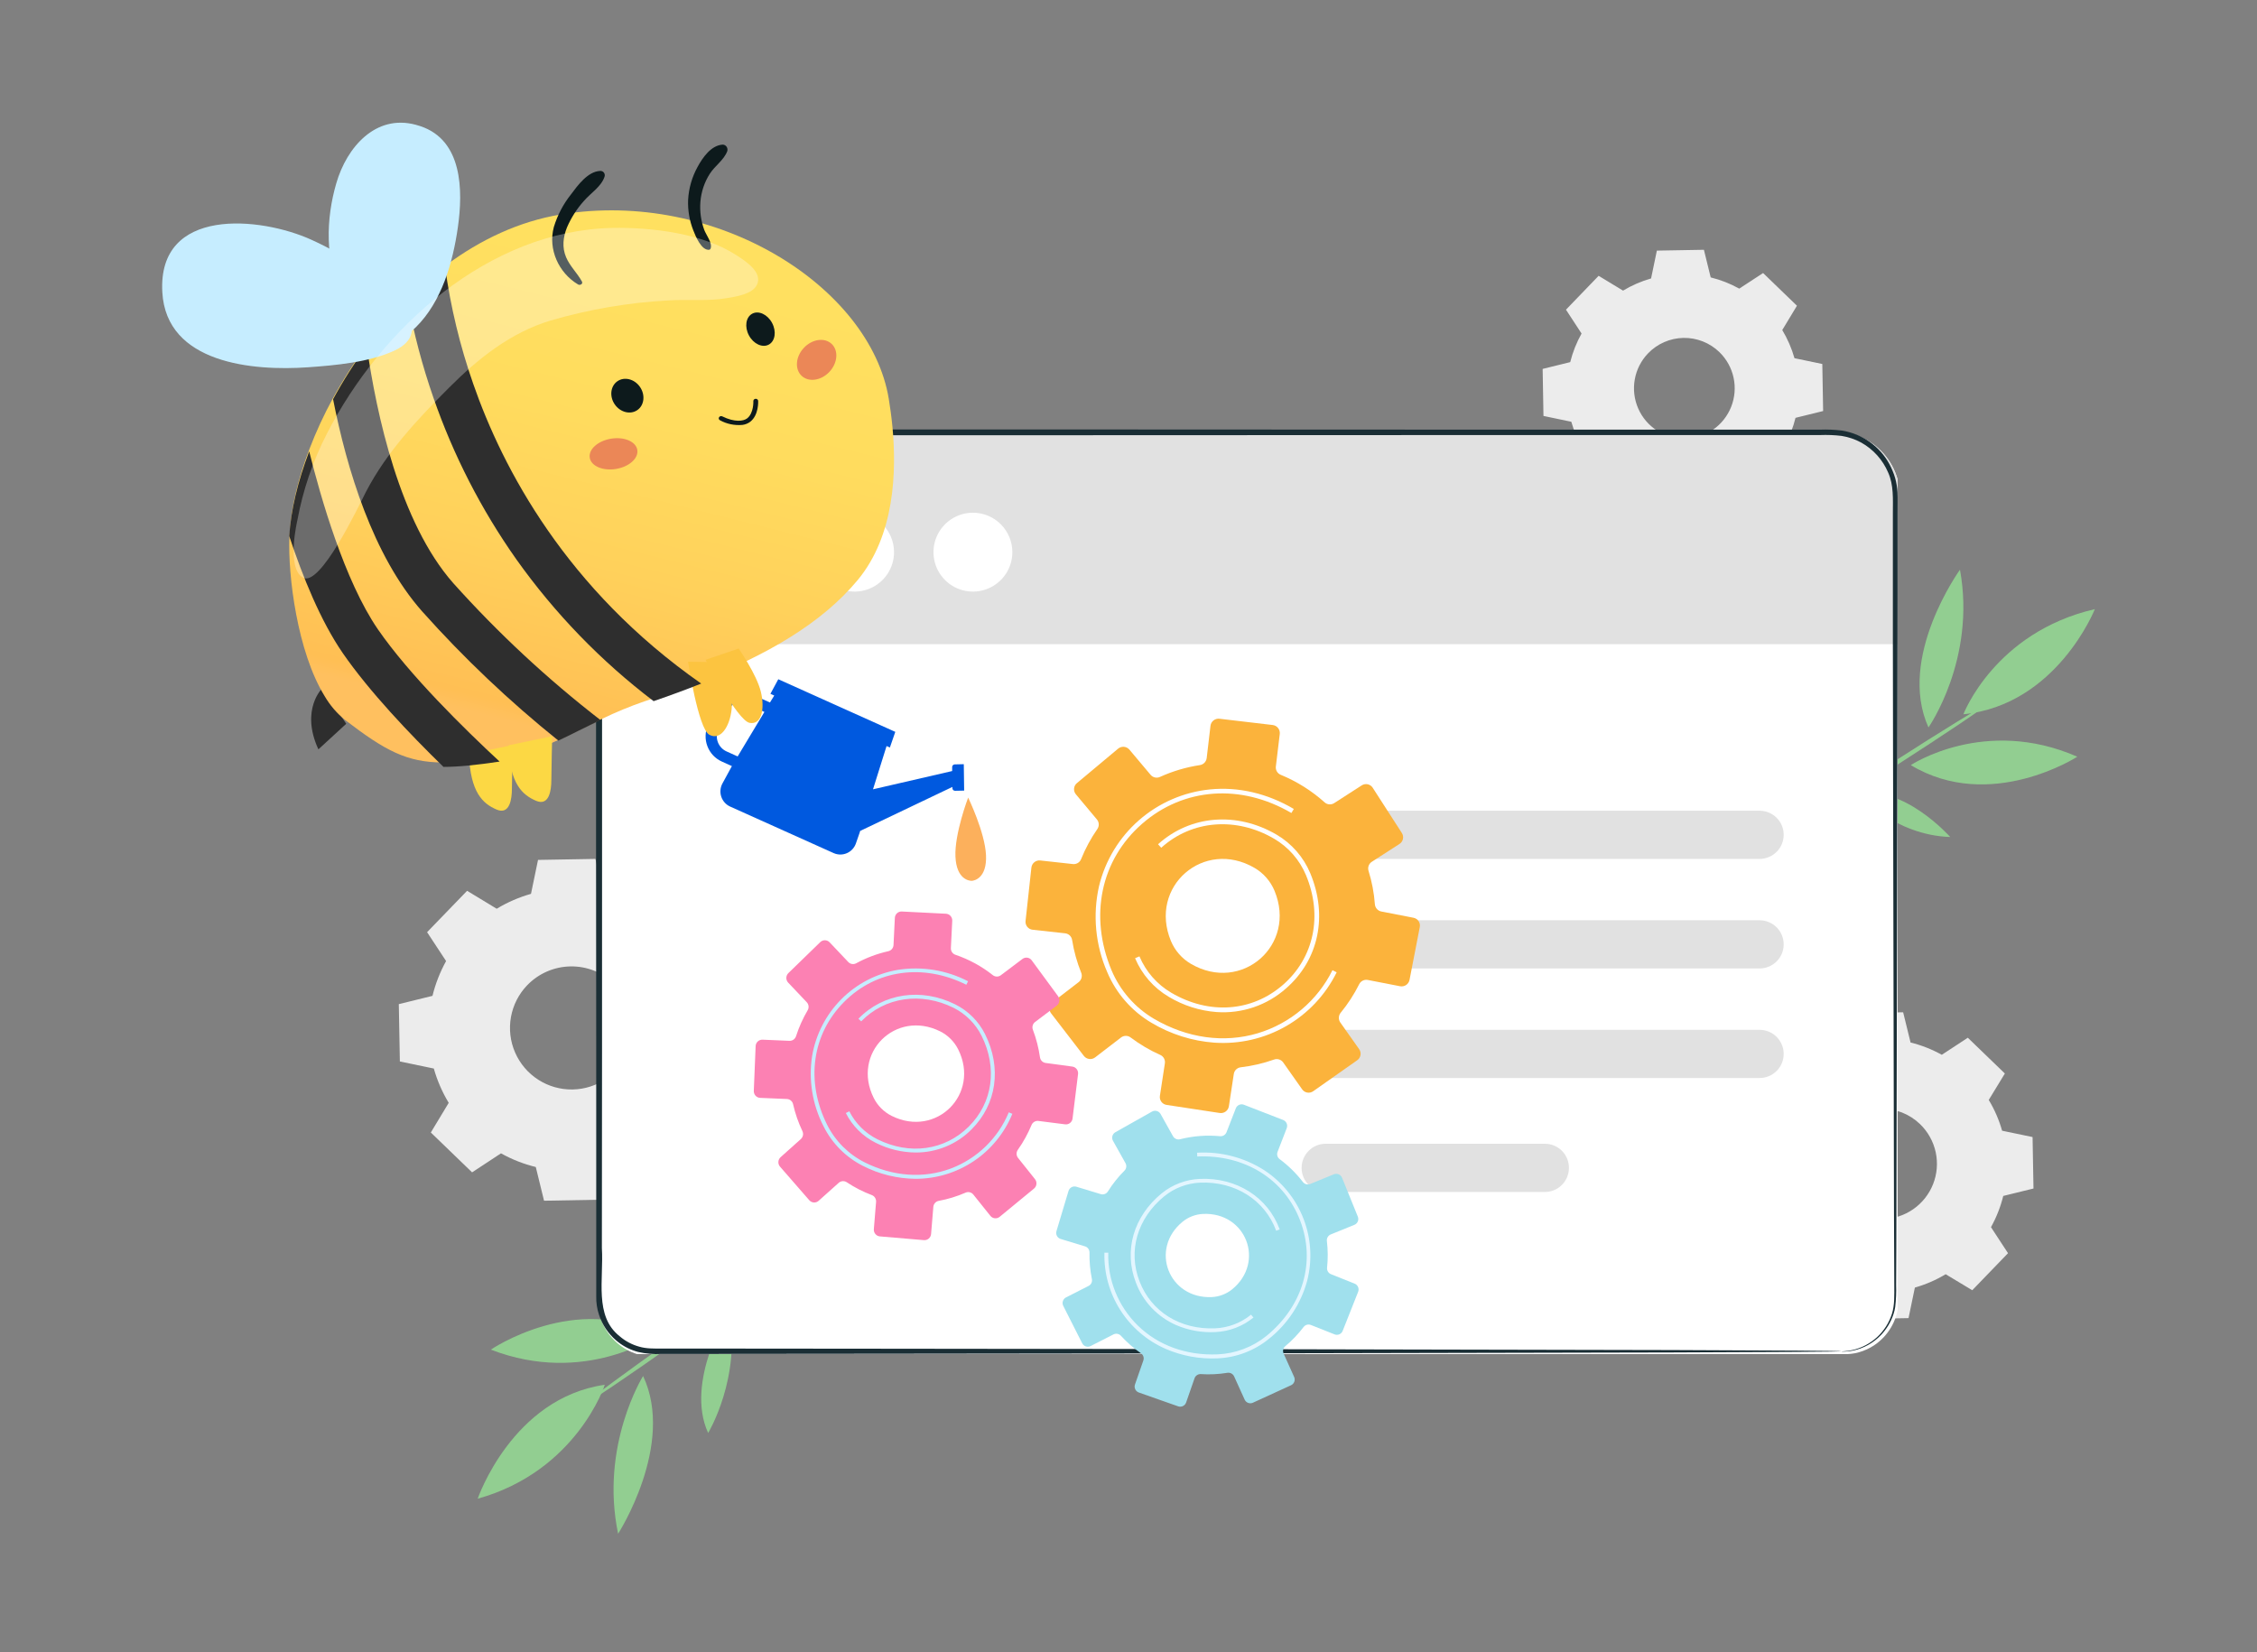 <svg width="515" height="377" viewBox="0 0 515 377" fill="none" xmlns="http://www.w3.org/2000/svg">
<rect x="0" y="0" width="515" height="377" fill="#808080" stroke="none"/>
<path d="M141.039 350C136.836 329.824 146.741 314 146.741 314C154.126 329.67 141.039 350 141.039 350Z" fill="#92CE91"/>
<path d="M140 289C152.976 288.934 162 297.563 162 297.563C151.551 300.338 140 289 140 289Z" fill="#E1E1E1"/>
<path d="M166.334 299C169.262 314.325 161.585 327 161.585 327C156.18 315.291 166.334 299 166.334 299Z" fill="#92CE91"/>
<path d="M134.002 319.994C133.832 319.764 142.878 313.079 154.197 305.079C165.515 297.079 174.852 290.776 174.998 291.006C175.144 291.236 166.128 297.921 154.804 305.927C143.48 313.934 134.179 320.218 134.002 319.994Z" fill="#92CE91"/>
<path d="M109 342C109 342 116.854 319.026 138 316C138.03 316 131.596 335.696 109 342Z" fill="#92CE91"/>
<path d="M112 307.978C112 307.978 131.494 294.697 150 304.78C150 304.75 133.519 316.317 112 307.978Z" fill="#92CE91"/>
<path d="M447.228 130C450.943 150.447 440.038 166 440.038 166C432.783 149.968 447.228 130 447.228 130Z" fill="#92CE91"/>
<path d="M445 191C432.442 190.61 424 181.339 424 181.339C434.205 178.837 445 191 445 191Z" fill="#92CE91"/>
<path d="M418.484 180C415.89 165.023 424.562 153 424.562 153C429.944 164.554 418.484 180 418.484 180Z" fill="#E1E1E1"/>
<path d="M452.998 161.007C453.156 161.244 443.878 167.479 432.283 174.93C420.687 182.382 411.141 188.236 411.002 187.993C410.862 187.749 420.122 181.527 431.723 174.069C443.324 166.612 452.84 160.769 452.998 161.007Z" fill="#92CE91"/>
<path d="M478 139C478 139 469.338 160.84 448 163C448 163 455.123 144.295 478 139Z" fill="#92CE91"/>
<path d="M474 172.682C474 172.682 454.109 185.521 436 174.594C436.018 174.594 452.839 163.4 474 172.682Z" fill="#92CE91"/>
<path d="M370.325 66.33C372.331 65.12 374.489 64.182 376.742 63.54L378.061 57.188L388.796 57L390.344 63.304C392.62 63.862 394.811 64.722 396.858 65.864L402.301 62.306L410.025 69.766L406.674 75.314C407.883 77.324 408.82 79.484 409.462 81.74L415.813 83.059L416 93.798L409.698 95.347C409.138 97.621 408.278 99.81 407.14 101.857L410.69 107.302L403.239 115.028L397.693 111.664C395.687 112.878 393.526 113.817 391.27 114.454L389.951 120.812L379.216 121L377.644 114.677C375.37 114.115 373.182 113.253 371.136 112.112L365.693 115.67L357.969 108.21L361.332 102.662C360.119 100.656 359.179 98.497 358.538 96.242L352.187 94.917L352 84.184L358.29 82.635C358.859 80.356 359.73 78.162 360.879 76.113L357.322 70.668L364.773 62.941L370.325 66.305V66.33ZM376.047 80.638C374.473 82.276 373.42 84.344 373.02 86.58C372.621 88.816 372.892 91.121 373.8 93.203C374.709 95.285 376.213 97.051 378.124 98.278C380.035 99.505 382.267 100.138 384.537 100.098C386.807 100.057 389.015 99.345 390.881 98.05C392.747 96.756 394.187 94.937 395.021 92.824C395.855 90.711 396.044 88.398 395.564 86.178C395.085 83.957 393.959 81.929 392.328 80.348C391.242 79.295 389.958 78.467 388.55 77.911C387.143 77.356 385.64 77.083 384.127 77.11C382.614 77.137 381.122 77.463 379.735 78.068C378.349 78.674 377.095 79.547 376.047 80.638V80.638Z" fill="#ECECEC"/>
<path d="M113.332 207.378C115.778 205.899 118.41 204.754 121.16 203.973L122.766 196.228L135.856 196L137.75 203.685C140.525 204.364 143.196 205.414 145.691 206.808L152.284 202.468L161.724 211.568L157.624 218.329C159.102 220.775 160.245 223.408 161.023 226.158L168.772 227.771L169 240.857L161.316 242.745C160.63 245.518 159.58 248.189 158.194 250.688L162.527 257.281L153.435 266.705L146.674 262.599C144.228 264.077 141.596 265.222 138.846 266.003L137.228 273.766L124.138 274L122.256 266.309C119.481 265.63 116.81 264.58 114.315 263.186L107.722 267.526L98.306 258.432L102.388 251.665C100.91 249.219 99.767 246.586 98.989 243.836L91.24 242.223L91 229.137L98.684 227.249C99.364 224.478 100.408 221.809 101.788 219.312L97.455 212.719L106.583 203.277L113.344 207.378H113.332ZM120.308 224.815C118.379 226.814 117.086 229.339 116.592 232.073C116.098 234.806 116.425 237.625 117.533 240.172C118.64 242.72 120.478 244.882 122.814 246.384C125.15 247.887 127.879 248.663 130.656 248.614C133.433 248.566 136.134 247.694 138.416 246.111C140.698 244.528 142.459 242.303 143.477 239.718C144.494 237.134 144.723 234.305 144.134 231.591C143.544 228.876 142.163 226.397 140.165 224.468C137.485 221.882 133.888 220.466 130.165 220.531C126.441 220.596 122.896 222.137 120.308 224.815Z" fill="#ECECEC"/>
<path d="M414.042 241.192C416.23 239.868 418.584 238.841 421.043 238.139L422.512 231.204L434.258 231L435.95 237.899C438.44 238.51 440.837 239.452 443.076 240.7L449.015 236.807L457.467 244.971L453.79 251C455.115 253.195 456.139 255.558 456.837 258.025L463.79 259.47L464 271.216L457.101 272.908C456.488 275.397 455.546 277.793 454.3 280.034L458.187 285.973L450.029 294.425L443.958 290.772C441.763 292.096 439.4 293.121 436.933 293.819L435.488 300.79L423.736 301L422.05 294.101C419.558 293.489 417.159 292.545 414.918 291.294L408.985 295.187L400.533 286.993L404.21 280.922C402.884 278.727 401.857 276.364 401.157 273.897L394.204 272.452L394 260.7L400.899 259.014C401.511 256.523 402.454 254.124 403.7 251.882L399.807 245.949L407.971 237.497L414.042 241.174V241.192ZM420.305 256.843C418.575 258.636 417.416 260.901 416.974 263.352C416.532 265.804 416.827 268.331 417.821 270.615C418.815 272.899 420.464 274.837 422.559 276.185C424.654 277.532 427.102 278.228 429.592 278.184C432.083 278.14 434.505 277.359 436.551 275.94C438.598 274.52 440.178 272.525 441.092 270.208C442.005 267.891 442.211 265.354 441.683 262.92C441.156 260.486 439.918 258.262 438.127 256.531C436.937 255.38 435.532 254.476 433.991 253.869C432.451 253.261 430.807 252.964 429.151 252.993C427.496 253.022 425.863 253.377 424.345 254.037C422.827 254.698 421.454 255.651 420.305 256.843V256.843Z" fill="#ECECEC"/>
<path d="M433 109.415V298.813C432.919 299.361 432.79 299.901 432.615 300.426C432.034 302.204 431.066 303.832 429.78 305.191C428.034 307.035 425.763 308.295 423.274 308.801C422.723 308.902 422.166 308.968 421.607 309H145.36C143.716 308.491 142.195 307.647 140.894 306.521C139.085 304.972 137.738 302.955 137 300.69V108.946C137.356 107.805 137.847 106.71 138.462 105.685C140.373 102.492 143.391 100.113 146.943 99H422.588C424.786 99.611 426.815 100.716 428.519 102.231C430.224 103.747 431.559 105.632 432.422 107.743C432.65 108.288 432.842 108.846 433 109.415V109.415Z" fill="white"/>
<path d="M433 109.413V147H137V108.944C137.356 107.803 137.847 106.708 138.462 105.684C140.373 102.492 143.391 100.113 146.943 99H422.588C424.786 99.611 426.815 100.716 428.519 102.231C430.224 103.746 431.559 105.631 432.422 107.741C432.65 108.286 432.842 108.844 433 109.413V109.413Z" fill="#E1E1E1"/>
<path d="M177 125.994C177.001 127.774 176.474 129.515 175.486 130.996C174.498 132.476 173.093 133.631 171.448 134.313C169.804 134.995 167.994 135.174 166.248 134.828C164.502 134.481 162.898 133.625 161.638 132.366C160.379 131.108 159.521 129.504 159.173 127.758C158.826 126.012 159.003 124.202 159.684 122.557C160.366 120.912 161.519 119.506 162.999 118.517C164.479 117.528 166.22 117 168 117C170.386 117 172.674 117.947 174.362 119.634C176.049 121.32 176.998 123.608 177 125.994V125.994Z" fill="white"/>
<path d="M204 125.994C204.001 127.774 203.474 129.515 202.486 130.996C201.497 132.477 200.092 133.632 198.447 134.314C196.802 134.996 194.992 135.174 193.246 134.827C191.499 134.48 189.895 133.623 188.636 132.364C187.377 131.105 186.52 129.501 186.173 127.754C185.826 126.008 186.004 124.198 186.686 122.553C187.368 120.908 188.523 119.503 190.004 118.514C191.485 117.526 193.226 116.999 195.006 117C197.391 117 199.679 117.948 201.366 119.634C203.052 121.321 204 123.609 204 125.994Z" fill="white"/>
<path d="M231 125.994C231.001 127.774 230.474 129.515 229.486 130.996C228.498 132.476 227.093 133.631 225.448 134.313C223.804 134.995 221.994 135.174 220.248 134.828C218.502 134.481 216.898 133.625 215.638 132.366C214.379 131.108 213.521 129.504 213.173 127.758C212.826 126.012 213.003 124.202 213.685 122.557C214.366 120.912 215.519 119.506 216.999 118.517C218.479 117.528 220.22 117 222 117C224.386 117 226.674 117.947 228.362 119.634C230.049 121.32 230.998 123.608 231 125.994Z" fill="white"/>
<path d="M401.485 196H302.491C301.033 195.992 299.637 195.41 298.609 194.38C297.58 193.35 297.002 191.956 297 190.503V190.503C297 189.044 297.582 187.644 298.617 186.612C299.653 185.58 301.057 185 302.521 185H401.485C402.209 185 402.927 185.142 403.597 185.419C404.266 185.696 404.874 186.101 405.387 186.612C405.899 187.123 406.305 187.73 406.582 188.398C406.859 189.065 407.001 189.781 407 190.503C407 191.961 406.419 193.359 405.385 194.39C404.35 195.421 402.947 196 401.485 196Z" fill="#E1E1E1"/>
<path d="M401.486 221H302.52C301.795 221.001 301.078 220.859 300.408 220.583C299.738 220.307 299.13 219.903 298.617 219.392C298.104 218.882 297.698 218.275 297.42 217.608C297.143 216.941 297 216.225 297 215.503C297 214.044 297.582 212.644 298.617 211.612C299.652 210.58 301.056 210 302.52 210H401.486C402.211 210 402.928 210.142 403.598 210.419C404.267 210.696 404.875 211.101 405.387 211.612C405.899 212.123 406.305 212.73 406.582 213.398C406.859 214.065 407.001 214.781 407 215.503C407.001 216.225 406.859 216.94 406.582 217.608C406.305 218.275 405.899 218.881 405.387 219.392C404.875 219.902 404.266 220.307 403.597 220.583C402.928 220.859 402.21 221.001 401.486 221Z" fill="#E1E1E1"/>
<path d="M401.486 246H302.52C301.056 246 299.652 245.421 298.617 244.389C297.582 243.358 297 241.959 297 240.5C297 239.041 297.582 237.642 298.617 236.611C299.652 235.579 301.056 235 302.52 235H401.486C402.211 235 402.928 235.142 403.598 235.419C404.267 235.695 404.875 236.1 405.387 236.611C405.899 237.122 406.305 237.728 406.582 238.396C406.859 239.063 407.001 239.778 407 240.5V240.5C407.001 241.222 406.859 241.937 406.582 242.604C406.305 243.272 405.899 243.878 405.387 244.389C404.875 244.9 404.267 245.305 403.598 245.581C402.928 245.858 402.211 246 401.486 246Z" fill="#E1E1E1"/>
<path d="M352.528 272H302.478C301.025 272 299.632 271.421 298.605 270.389C297.577 269.358 297 267.959 297 266.5V266.5C297 265.041 297.577 263.642 298.605 262.611C299.632 261.579 301.025 261 302.478 261H352.528C353.98 261.002 355.372 261.582 356.398 262.613C357.424 263.644 358 265.042 358 266.5V266.5C358 267.958 357.424 269.356 356.398 270.387C355.372 271.418 353.98 271.998 352.528 272V272Z" fill="#E1E1E1"/>
<path d="M432.988 117.055C432.988 123.39 432.988 129.6 432.988 135.686C432.988 147.879 432.974 159.568 432.946 170.755C432.85 215.415 432.771 251.566 432.723 276.592C432.723 282.836 432.675 288.383 432.657 293.197C432.711 294.881 432.641 296.566 432.447 298.24C432.366 298.787 432.237 299.326 432.062 299.85C431.482 301.627 430.515 303.253 429.23 304.61C427.485 306.452 425.215 307.711 422.729 308.216C422.179 308.317 421.622 308.383 421.063 308.415C420.769 308.439 420.474 308.439 420.179 308.415C420.179 308.355 421.057 308.415 422.699 308.078C424.8 307.602 426.74 306.583 428.323 305.122C429.906 303.661 431.077 301.81 431.719 299.754C432.32 297.831 432.248 295.613 432.236 293.203C432.236 288.395 432.194 282.842 432.17 276.598C432.116 251.572 432.038 215.421 431.948 170.761C431.948 162.968 431.936 154.92 431.912 146.618C431.912 143.012 431.912 139.37 431.912 135.692C431.912 129.594 431.912 123.384 431.912 117.061C431.912 113.864 432.128 110.702 430.835 107.83C429.602 104.926 427.435 102.517 424.677 100.984C423.283 100.229 421.77 99.717 420.204 99.47C418.582 99.277 416.947 99.213 415.315 99.277H405.212H384.52H341.327L248.589 99.313H199.532H155.358C153.241 99.35 151.052 99.205 149.086 99.488C146.067 99.949 143.286 101.4 141.18 103.611C139.074 105.822 137.762 108.669 137.45 111.706C137.306 113.677 137.408 115.913 137.378 117.963C137.378 126.377 137.378 134.739 137.378 143.048V146.564C137.378 161.962 137.378 177.137 137.378 192.09C137.378 224.238 137.378 255.25 137.336 284.795C137.781 291.959 135.532 300.307 141.395 304.929C142.688 306.044 144.215 306.855 145.863 307.303C147.498 307.784 149.194 307.736 151.004 307.736H161.582L202.322 307.772L275.45 307.856L381.339 308.078L410.131 308.21L417.618 308.283C419.302 308.283 420.167 308.355 420.167 308.355C420.167 308.355 419.302 308.403 417.618 308.427L410.131 308.493L381.339 308.625L275.45 308.848L202.322 308.932L161.582 308.968H151.004C149.167 309.075 147.323 308.915 145.532 308.493L145.039 308.343C143.396 307.834 141.877 306.991 140.577 305.867C138.769 304.319 137.423 302.304 136.686 300.043C136.229 298.672 136.013 297.232 136.049 295.788C136.049 292.142 136.049 288.471 136.049 284.777C136.049 255.232 136.049 224.22 136.007 192.072C136.007 175.998 136.007 159.65 136.007 143.03V118.059C136.043 115.925 135.929 113.912 136.085 111.664C136.18 110.644 136.381 109.637 136.686 108.659C137.042 107.519 137.532 106.425 138.148 105.402C140.051 102.208 143.062 99.825 146.608 98.706C147.343 98.476 148.095 98.305 148.857 98.195C151.118 97.883 153.205 98.051 155.34 98.003H199.466H248.523L341.26 98.045H384.454H405.146H415.249C416.943 97.979 418.64 98.049 420.324 98.256C420.895 98.346 421.459 98.472 422.014 98.634C424.218 99.251 426.251 100.366 427.956 101.892C429.66 103.419 430.991 105.317 431.845 107.439C432.082 107.993 432.283 108.561 432.447 109.14C432.731 110.172 432.907 111.232 432.97 112.301C433.036 113.936 432.97 115.474 432.988 117.055Z" fill="#1A2E35"/>
<path d="M219.916 174.384L217.86 174.432C217.779 174.432 217.698 174.449 217.623 174.481C217.548 174.514 217.481 174.561 217.425 174.621C217.369 174.681 217.325 174.752 217.297 174.829C217.27 174.906 217.258 174.989 217.263 175.071V175.95L199.201 180.117L202.297 170.247L203.05 170.584L204.287 167.007L177.589 155L175.796 158.324L176.669 158.721L175.688 160.305L171.505 158.432C169.991 157.753 168.271 157.706 166.723 158.304C165.176 158.901 163.927 160.093 163.251 161.618L161.542 165.466C160.867 166.991 160.821 168.724 161.414 170.283C162.007 171.843 163.19 173.101 164.703 173.782L167.004 174.818L164.847 178.78C164.597 179.238 164.445 179.744 164.399 180.264C164.353 180.785 164.415 181.309 164.58 181.805C164.745 182.3 165.01 182.756 165.358 183.143C165.707 183.531 166.131 183.841 166.604 184.055L190.23 194.677C190.704 194.888 191.216 194.998 191.734 195C192.252 195.002 192.765 194.896 193.241 194.689C193.717 194.483 194.145 194.179 194.499 193.798C194.853 193.416 195.125 192.966 195.298 192.474L196.153 190.005L196.272 189.613L217.316 179.575V179.852C217.316 179.934 217.333 180.015 217.365 180.091C217.397 180.167 217.445 180.235 217.504 180.291C217.563 180.347 217.634 180.391 217.71 180.419C217.787 180.447 217.869 180.459 217.95 180.454L220 180.412L219.916 174.384ZM168.319 172.614L165.779 171.47C164.873 171.06 164.164 170.306 163.808 169.372C163.452 168.437 163.477 167.399 163.878 166.484L165.588 162.63C165.994 161.716 166.743 161.003 167.671 160.645C168.598 160.287 169.629 160.314 170.537 160.721L174.421 162.461L168.319 172.614Z" fill="#0059DF"/>
<path d="M224.987 195.161C225.218 200.408 222.299 200.975 221.748 200.999C221.198 201.023 218.243 200.718 218.012 195.472C217.781 190.225 220.913 182 220.913 182C220.913 182 224.756 189.915 224.987 195.161Z" fill="#FCB05C"/>
<path d="M73.58 157C73.58 157 68.455 161.891 72.651 171L79 165.167L73.58 157Z" fill="#2E2E2E"/>
<path d="M195.727 132.341C187.309 142.498 174.55 149.57 160.318 155.229C156.77 156.648 153.133 157.971 149.447 159.234C148.635 159.51 147.823 159.793 147.006 160.058C143.723 161.191 140.511 162.519 137.385 164.033C134 165.632 130.771 167.298 127.723 168.723C124.193 170.353 120.844 171.664 117.609 172.193L113.725 172.795C108.536 173.588 104.483 174.039 101.02 173.997C92.819 173.961 87.87 171.285 78.773 164.321C76.878 162.794 75.28 160.931 74.059 158.825C67.86 148.746 65.677 131.366 66.038 122.628C66.038 122.31 66.068 121.991 66.092 121.66C66.453 115.821 68.022 109.218 70.626 102.417C72.142 98.46 73.924 94.611 75.959 90.894C78.253 86.697 80.839 82.666 83.697 78.831C86.577 74.952 89.749 71.299 93.186 67.904C95.871 65.248 98.74 62.784 101.772 60.531C109.588 54.71 118.439 50.507 128.005 48.937C163.427 43.104 198.595 65.402 202.804 91.033C203.099 92.837 203.405 94.984 203.634 97.377C204.602 107.558 204.175 122.135 195.727 132.341Z" fill="url(#paint0_linear_553_2397)"/>
<path d="M145.432 93.577C147.019 92.473 147.285 90.107 146.027 88.292C144.768 86.476 142.461 85.899 140.874 87.002C139.287 88.106 139.02 90.472 140.279 92.287C141.538 94.103 143.845 94.68 145.432 93.577Z" fill="#0D1A1C"/>
<path d="M175.414 78.64C176.874 77.858 177.214 75.644 176.174 73.695C175.133 71.747 173.105 70.801 171.645 71.584C170.184 72.366 169.844 74.58 170.885 76.528C171.925 78.477 173.953 79.422 175.414 78.64Z" fill="#0D1A1C"/>
<path d="M169.403 96.963C170.067 96.879 170.693 96.625 171.208 96.23C173.155 94.697 173.001 91.608 172.995 91.478C172.991 91.411 172.973 91.346 172.941 91.287C172.91 91.227 172.866 91.173 172.812 91.129C172.759 91.084 172.696 91.05 172.628 91.028C172.56 91.006 172.488 90.997 172.416 91.001C172.344 91.004 172.273 91.021 172.208 91.05C172.143 91.079 172.085 91.119 172.037 91.169C171.989 91.218 171.952 91.276 171.928 91.339C171.904 91.402 171.894 91.468 171.898 91.534C171.898 91.534 172.028 94.254 170.494 95.464C169.65 96.128 167.647 96.412 164.807 95.015C164.679 94.952 164.529 94.938 164.389 94.977C164.25 95.016 164.133 95.104 164.065 95.222C163.996 95.341 163.981 95.479 164.024 95.608C164.066 95.736 164.161 95.843 164.29 95.907C165.827 96.755 167.62 97.125 169.403 96.963V96.963Z" fill="#0D1A1C"/>
<path d="M159.164 38.102C157.888 40.413 157.151 42.997 157.011 45.652C156.926 48.007 157.326 50.353 158.185 52.537C158.707 53.891 160.068 57.24 161.852 56.986C161.919 56.971 161.981 56.937 162.033 56.89C162.084 56.842 162.123 56.782 162.145 56.714C162.614 55.469 161.112 53.607 160.684 52.434C159.944 50.4 159.647 48.223 159.816 46.057C160.001 43.76 160.745 41.547 161.981 39.625C163.154 37.812 165.172 36.53 165.947 34.505C165.999 34.336 166.013 34.157 165.988 33.982C165.962 33.807 165.898 33.64 165.8 33.495C165.702 33.349 165.572 33.229 165.422 33.143C165.271 33.057 165.104 33.008 164.932 33C162.286 33.133 160.338 35.932 159.164 38.102Z" fill="#0D1A1C"/>
<path d="M140.561 107.014C143.559 106.52 145.734 104.574 145.421 102.666C145.108 100.759 142.424 99.613 139.427 100.106C136.43 100.6 134.254 102.546 134.567 104.454C134.881 106.361 137.564 107.507 140.561 107.014Z" fill="#EB8757"/>
<path d="M189.241 84.869C191.138 82.862 191.376 80.003 189.772 78.483C188.168 76.964 185.331 77.359 183.434 79.366C181.538 81.373 181.3 84.232 182.903 85.751C184.507 87.271 187.345 86.876 189.241 84.869Z" fill="#EB8757"/>
<path d="M165.414 151.129C165.414 151.129 167.38 157.938 166.934 161.913C166.488 165.888 164.383 169.056 161.851 167.668C159.319 166.281 157 151 157 151L165.414 151.129Z" fill="#FCC440"/>
<path d="M168.549 148C168.549 148 172.634 153.879 173.604 157.82C174.574 161.761 173.777 165.464 171.038 164.953C168.299 164.441 161 150.562 161 150.562L168.549 148Z" fill="#FCC440"/>
<path d="M117 170C117 170 116.806 177.818 116.806 180.041C116.806 182.264 116.33 186.051 113.281 184.726C110.231 183.4 107.329 180.92 107 172.083L117 170Z" fill="url(#paint1_linear_553_2397)"/>
<path d="M126 168C126 168 125.806 175.817 125.806 178.04C125.806 180.263 125.33 184.055 122.279 182.724C119.228 181.392 116.323 178.925 116 170.082L126 168Z" fill="url(#paint2_linear_553_2397)"/>
<path d="M93 68.401C94.389 76.001 96.363 83.481 98.904 90.773C103.449 103.881 109.808 116.279 117.793 127.603C126.548 139.939 137.12 150.863 149.145 160C152.824 158.733 156.46 157.406 160 155.989C129.182 134.443 114.697 106.908 107.977 87.582C104.961 78.959 102.814 70.054 101.569 61C98.546 63.265 95.683 65.738 93 68.401V68.401Z" fill="#2E2E2E"/>
<path d="M76 91.095C79.128 106.996 85.074 126.783 96.297 139.486C105.84 150.175 116.245 160.047 127.406 169C130.451 167.572 133.639 165.91 137 164.302C124.902 154.938 113.669 144.489 103.437 133.083C91.199 119.23 85.898 94.486 83.689 79C80.849 82.845 78.28 86.887 76 91.095V91.095Z" fill="#2E2E2E"/>
<path d="M66 122.343C69.078 131.657 73.179 141.74 78.244 149.083C84.302 157.835 93.487 167.512 101.193 175C104.688 175 108.772 174.571 114 173.79C105.997 166.369 93.432 154.048 86.229 143.609C78.601 132.504 73.167 113.494 70.556 103C67.951 109.829 66.37 116.464 66 122.343Z" fill="#2E2E2E"/>
<path d="M71.044 54.706C59.382 49.415 35.937 47.118 37.038 66.681C37.957 82.996 57.779 84.693 70.27 83.814C76.561 83.366 84.152 82.693 89.971 80.02C99.65 75.56 89.487 66.566 84.485 62.687C80.315 59.534 75.807 56.857 71.044 54.706V54.706Z" fill="#C6EDFF"/>
<path d="M94.828 28.462C95.181 28.559 95.547 28.669 95.919 28.79C105.558 31.987 105.672 43.436 104.478 51.846C103.333 59.897 100.807 68.834 94.882 74.677C88.452 81.011 81.026 73.008 78.027 67.166C74.081 59.484 74.369 49.922 76.744 41.798C79.137 33.559 85.723 26.035 94.828 28.462Z" fill="#C6EDFF"/>
<path d="M130.279 44.37C128.523 46.575 127.197 49.102 126.373 51.814C125.017 56.877 127.468 62.278 131.915 64.919C132.334 65.168 133.08 64.813 132.788 64.25C131.723 62.296 130.047 60.768 129.168 58.695C128.213 56.439 128.481 54.123 129.371 51.903C130.322 49.687 131.626 47.646 133.231 45.862C134.739 44.086 137.184 42.617 137.94 40.337C137.997 40.179 138.014 40.009 137.988 39.843C137.963 39.676 137.897 39.519 137.796 39.386C137.694 39.253 137.562 39.148 137.41 39.082C137.258 39.015 137.092 38.988 136.927 39.005C134.133 39.135 131.845 42.268 130.279 44.37Z" fill="#0D1A1C"/>
<g style="mix-blend-mode:overlay" opacity="0.3">
<path d="M168.015 58.224C160.353 53.254 148.666 51.84 139.711 52.014C111.448 52.616 86.942 74.825 74.596 98.947C71.395 105.165 69.124 111.823 67.856 118.707C67.856 118.707 65.239 129.67 69.156 131.824C73.074 133.978 81.736 115.716 83.533 112.178C88.266 103.117 95.28 95.656 102.439 88.489C109.028 81.871 116.462 75.932 125.52 73.176C134.299 70.603 143.344 69.053 152.476 68.555C156.921 68.26 161.54 68.79 165.913 68.025C167.907 67.676 171.657 67.147 172.7 65.017C174.149 62.129 169.986 59.499 168.015 58.224Z" fill="white"/>
</g>
<path d="M310.135 224.598C308.977 226.915 307.563 229.095 305.92 231.098C305.664 231.408 305.516 231.794 305.5 232.196C305.483 232.598 305.599 232.995 305.83 233.325L310.117 239.397C310.26 239.593 310.362 239.815 310.417 240.051C310.472 240.287 310.479 240.532 310.437 240.771C310.396 241.009 310.306 241.237 310.175 241.441C310.043 241.644 309.872 241.819 309.672 241.955L299.663 249.002C299.468 249.144 299.246 249.246 299.011 249.301C298.776 249.356 298.532 249.363 298.294 249.322C298.056 249.281 297.828 249.193 297.625 249.062C297.422 248.932 297.247 248.762 297.11 248.563L292.804 242.455C292.575 242.124 292.242 241.879 291.858 241.76C291.474 241.64 291.061 241.651 290.685 241.793C288.239 242.658 285.704 243.248 283.127 243.55C282.727 243.591 282.352 243.766 282.061 244.045C281.771 244.324 281.583 244.692 281.526 245.091L280.406 252.439C280.333 252.92 280.072 253.353 279.68 253.642C279.288 253.93 278.797 254.052 278.316 253.98L266.212 252.138C265.972 252.106 265.741 252.026 265.532 251.902C265.324 251.779 265.142 251.615 264.998 251.42C264.855 251.225 264.751 251.004 264.695 250.768C264.639 250.533 264.63 250.288 264.67 250.05L265.797 242.665C265.86 242.269 265.79 241.863 265.597 241.51C265.404 241.158 265.099 240.881 264.731 240.721C262.347 239.658 260.09 238.33 258.004 236.761C257.687 236.514 257.296 236.379 256.893 236.379C256.491 236.379 256.1 236.514 255.782 236.761L249.887 241.293C249.501 241.588 249.014 241.719 248.532 241.656C248.05 241.592 247.612 241.341 247.316 240.956L239.848 231.254C239.698 231.065 239.588 230.847 239.523 230.614C239.459 230.381 239.442 230.138 239.473 229.898C239.505 229.659 239.584 229.428 239.706 229.219C239.829 229.011 239.992 228.829 240.186 228.685L246.111 224.129C246.432 223.886 246.664 223.546 246.773 223.159C246.881 222.772 246.861 222.36 246.713 221.986C245.741 219.581 245.044 217.074 244.636 214.512C244.577 214.113 244.387 213.746 244.096 213.468C243.805 213.19 243.429 213.017 243.028 212.977L235.633 212.165C235.393 212.141 235.16 212.07 234.948 211.956C234.736 211.841 234.549 211.686 234.398 211.498C234.247 211.31 234.135 211.094 234.069 210.862C234.003 210.63 233.984 210.388 234.013 210.148L235.344 197.979C235.397 197.496 235.64 197.053 236.019 196.749C236.399 196.444 236.884 196.302 237.368 196.355L244.798 197.173C245.197 197.22 245.599 197.133 245.943 196.926C246.286 196.719 246.551 196.404 246.695 196.03C247.664 193.622 248.901 191.331 250.381 189.199C250.614 188.87 250.731 188.473 250.712 188.071C250.693 187.668 250.541 187.284 250.278 186.978L245.509 181.279C245.351 181.096 245.231 180.883 245.157 180.653C245.083 180.423 245.055 180.18 245.077 179.939C245.098 179.699 245.168 179.465 245.281 179.251C245.395 179.038 245.55 178.849 245.738 178.697L255.126 170.843C255.498 170.531 255.979 170.379 256.464 170.421C256.948 170.463 257.396 170.695 257.709 171.066L262.527 176.795C262.781 177.106 263.131 177.323 263.523 177.412C263.914 177.502 264.325 177.458 264.689 177.289C267.583 175.976 270.645 175.069 273.788 174.592C274.185 174.532 274.552 174.344 274.833 174.056C275.113 173.768 275.292 173.396 275.341 172.998L276.208 165.619C276.267 165.136 276.515 164.696 276.897 164.395C277.28 164.094 277.766 163.956 278.25 164.012L290.408 165.445C290.891 165.503 291.332 165.751 291.633 166.133C291.934 166.516 292.072 167.001 292.016 167.485L291.124 174.905C291.073 175.303 291.156 175.707 291.36 176.052C291.564 176.398 291.877 176.665 292.25 176.813C295.909 178.32 299.283 180.438 302.229 183.078C302.525 183.351 302.904 183.517 303.306 183.55C303.707 183.582 304.108 183.48 304.445 183.259L310.701 179.232C310.903 179.098 311.129 179.006 311.367 178.961C311.604 178.916 311.848 178.919 312.085 178.97C312.321 179.021 312.545 179.119 312.743 179.258C312.941 179.398 313.109 179.575 313.237 179.78L319.861 190.065C319.995 190.267 320.087 190.493 320.132 190.73C320.177 190.968 320.174 191.212 320.123 191.448C320.072 191.684 319.974 191.908 319.835 192.106C319.695 192.303 319.518 192.471 319.313 192.599L313.032 196.649C312.692 196.863 312.433 197.183 312.295 197.561C312.158 197.938 312.15 198.35 312.273 198.732C313.044 201.21 313.528 203.768 313.718 206.357C313.752 206.757 313.917 207.135 314.187 207.433C314.456 207.731 314.817 207.932 315.212 208.006L322.51 209.426C322.748 209.469 322.976 209.558 323.178 209.69C323.381 209.822 323.555 209.993 323.691 210.194C323.826 210.394 323.92 210.619 323.966 210.857C324.013 211.094 324.011 211.338 323.961 211.575L321.625 223.611C321.529 224.088 321.248 224.507 320.845 224.777C320.441 225.048 319.946 225.148 319.469 225.056L312.135 223.629C311.741 223.545 311.33 223.595 310.968 223.77C310.606 223.946 310.313 224.237 310.135 224.598Z" fill="#FBB33C"/>
<path d="M271.72 219.935C283.316 226.716 295.98 215.66 290.811 203.254C289.904 201.08 288.315 199.26 286.284 198.067C274.682 191.28 262.024 202.343 267.187 214.748C268.098 216.921 269.689 218.741 271.72 219.935Z" fill="white"/>
<path d="M277.083 237.932C282.804 238.325 288.512 237.008 293.483 234.149C298.454 231.29 302.462 227.019 305 221.877L304.041 221.398C302.335 224.832 299.942 227.88 297.012 230.354C294.081 232.828 290.674 234.675 287.002 235.781C279.295 238.088 270.886 236.919 263.322 232.491C258.974 229.933 255.57 226.037 253.619 221.386C248.477 209.034 251.162 196.215 260.619 187.969C270.077 179.723 283.13 178.77 294.673 185.524L295.219 184.601C289.124 181.005 282.495 179.495 276.04 180.148C270.064 180.759 264.425 183.209 259.9 187.16C255.376 191.112 252.188 196.369 250.778 202.208C249.295 208.769 249.943 215.632 252.63 221.799C254.672 226.667 258.233 230.743 262.783 233.419C267.136 236.011 272.031 237.556 277.083 237.932V237.932Z" fill="white"/>
<path d="M277.602 230.947C280.472 231.148 283.354 230.773 286.077 229.845C288.801 228.916 291.311 227.453 293.462 225.54C300.907 219.037 303.02 208.974 298.982 199.281C297.438 195.583 294.736 192.488 291.282 190.459C282.202 185.149 271.591 186.008 264.242 192.657L264.969 193.456C271.96 187.135 282.075 186.329 290.731 191.397C293.989 193.303 296.539 196.216 297.995 199.698C301.851 208.95 299.842 218.541 292.759 224.723C285.677 230.905 275.907 231.613 267.263 226.539C264.008 224.631 261.459 221.718 259.999 218.238L259 218.656C260.55 222.351 263.253 225.446 266.706 227.478C270.019 229.466 273.75 230.654 277.602 230.947V230.947Z" fill="white"/>
<path d="M235.374 256.719C234.544 258.716 233.498 260.614 232.254 262.376C232.058 262.648 231.957 262.978 231.966 263.314C231.975 263.651 232.093 263.975 232.302 264.236L236.163 269.082C236.287 269.238 236.38 269.417 236.437 269.61C236.493 269.803 236.511 270.005 236.49 270.205C236.469 270.404 236.409 270.598 236.314 270.774C236.219 270.951 236.09 271.106 235.936 271.232L228.106 277.671C227.952 277.798 227.774 277.892 227.584 277.95C227.393 278.007 227.194 278.026 226.996 278.005C226.799 277.985 226.607 277.924 226.432 277.829C226.258 277.733 226.103 277.603 225.978 277.446L222.099 272.601C221.89 272.338 221.6 272.153 221.276 272.074C220.951 271.995 220.611 272.027 220.306 272.165C218.346 273.019 216.297 273.645 214.198 274.03C213.871 274.092 213.574 274.26 213.352 274.51C213.129 274.759 212.994 275.076 212.967 275.411L212.452 281.596C212.419 282 212.228 282.375 211.922 282.637C211.616 282.9 211.22 283.028 210.821 282.995L200.774 282.141C200.576 282.125 200.383 282.069 200.206 281.977C200.029 281.885 199.872 281.759 199.744 281.605C199.616 281.451 199.518 281.274 199.458 281.082C199.398 280.89 199.376 280.688 199.393 280.487L199.901 274.273C199.928 273.939 199.847 273.606 199.67 273.324C199.493 273.042 199.23 272.826 198.921 272.71C196.916 271.954 195.002 270.973 193.213 269.784C192.936 269.601 192.608 269.514 192.278 269.536C191.947 269.559 191.634 269.691 191.384 269.911L186.794 274.018C186.646 274.152 186.472 274.255 186.285 274.321C186.097 274.387 185.898 274.414 185.7 274.402C185.501 274.389 185.307 274.337 185.129 274.249C184.951 274.16 184.791 274.036 184.66 273.885L177.984 266.223C177.719 265.917 177.585 265.518 177.611 265.113C177.637 264.707 177.82 264.329 178.122 264.06L182.736 259.929C182.982 259.707 183.15 259.41 183.215 259.082C183.28 258.754 183.237 258.413 183.094 258.112C182.162 256.162 181.451 254.112 180.972 252.001C180.904 251.669 180.728 251.369 180.472 251.15C180.217 250.93 179.896 250.803 179.562 250.789L173.448 250.529C173.048 250.511 172.671 250.334 172.399 250.035C172.128 249.737 171.985 249.341 172.001 248.936L172.42 238.723C172.427 238.522 172.474 238.324 172.557 238.141C172.64 237.958 172.758 237.794 172.904 237.657C173.05 237.521 173.222 237.414 173.408 237.345C173.595 237.275 173.793 237.243 173.992 237.252L180.142 237.512C180.472 237.526 180.797 237.429 181.068 237.238C181.339 237.046 181.54 236.77 181.642 236.452C182.301 234.391 183.187 232.412 184.284 230.552C184.456 230.265 184.53 229.929 184.494 229.595C184.459 229.261 184.315 228.948 184.086 228.705L179.843 224.229C179.705 224.083 179.598 223.912 179.525 223.724C179.453 223.536 179.419 223.336 179.423 223.135C179.428 222.933 179.471 222.735 179.551 222.55C179.632 222.366 179.747 222.199 179.891 222.06L187.17 214.986C187.314 214.846 187.482 214.737 187.667 214.664C187.852 214.592 188.049 214.556 188.247 214.561C188.446 214.565 188.641 214.609 188.822 214.691C189.004 214.772 189.167 214.889 189.304 215.034L193.566 219.535C193.794 219.772 194.092 219.929 194.415 219.98C194.739 220.031 195.07 219.975 195.359 219.819C197.665 218.564 200.131 217.637 202.686 217.063C203.012 216.994 203.306 216.817 203.522 216.561C203.739 216.305 203.865 215.983 203.882 215.646L204.187 209.449C204.208 209.045 204.387 208.666 204.684 208.394C204.981 208.123 205.371 207.982 205.77 208.002L215.847 208.511C216.247 208.531 216.623 208.712 216.892 209.012C217.161 209.313 217.301 209.71 217.282 210.116L216.971 216.349C216.956 216.682 217.048 217.012 217.235 217.288C217.422 217.563 217.692 217.77 218.005 217.875C221.096 218.921 223.987 220.497 226.552 222.533C226.816 222.736 227.138 222.846 227.469 222.846C227.801 222.846 228.123 222.736 228.387 222.533L233.306 218.826C233.465 218.706 233.645 218.619 233.837 218.57C234.029 218.521 234.229 218.511 234.425 218.54C234.621 218.569 234.809 218.637 234.979 218.74C235.149 218.843 235.298 218.98 235.416 219.141L241.44 227.342C241.678 227.669 241.779 228.077 241.721 228.479C241.662 228.881 241.45 229.243 241.129 229.486L236.187 233.211C235.922 233.41 235.73 233.692 235.639 234.013C235.549 234.333 235.564 234.676 235.684 234.986C236.45 237.011 236.991 239.116 237.298 241.261C237.343 241.594 237.495 241.902 237.731 242.137C237.967 242.373 238.273 242.523 238.601 242.564L244.68 243.387C245.076 243.439 245.437 243.647 245.682 243.968C245.927 244.288 246.038 244.693 245.989 245.096L244.733 255.241C244.708 255.441 244.645 255.634 244.546 255.808C244.447 255.983 244.316 256.136 244.159 256.259C244.002 256.383 243.822 256.473 243.631 256.526C243.439 256.579 243.239 256.593 243.042 256.568L236.934 255.792C236.61 255.756 236.283 255.826 236.002 255.993C235.721 256.16 235.5 256.415 235.374 256.719Z" fill="#FC81B3"/>
<path d="M203.473 254.647C213.658 259.711 223.712 249.654 218.646 239.477C217.756 237.693 216.31 236.246 214.527 235.353C204.342 230.289 194.288 240.346 199.354 250.523C200.242 252.308 201.688 253.756 203.473 254.647V254.647Z" fill="white"/>
<path d="M208.917 269C213.648 269.004 218.274 267.597 222.206 264.956C226.138 262.316 229.199 258.562 231 254.171L230.184 253.831C228.969 256.76 227.169 259.409 224.895 261.613C222.621 263.818 219.922 265.533 216.963 266.651C210.751 268.982 203.765 268.486 197.31 265.252C193.588 263.385 190.57 260.357 188.71 256.622C183.791 246.712 185.285 235.984 192.611 228.632C199.936 221.28 210.62 219.786 220.494 224.717L220.893 223.922C215.965 221.366 210.353 220.454 204.873 221.316C199.991 222.154 195.488 224.491 191.985 228.006C188.482 231.52 186.151 236.039 185.315 240.938C184.455 246.439 185.367 252.072 187.918 257.016C189.867 260.928 193.026 264.101 196.922 266.059C200.64 267.957 204.746 268.964 208.917 269V269Z" fill="#C6EDFF"/>
<path d="M208.962 263C211.328 263.007 213.672 262.543 215.856 261.638C218.04 260.732 220.021 259.402 221.682 257.725C227.433 252.002 228.615 243.663 224.761 235.968C223.289 233.033 220.897 230.654 217.948 229.188C210.198 225.347 201.536 226.637 195.869 232.474L196.506 233.071C201.908 227.521 210.156 226.303 217.552 229.965C220.326 231.346 222.575 233.584 223.963 236.345C227.637 243.693 226.526 251.638 221.052 257.08C215.577 262.522 207.593 263.651 200.215 259.983C197.441 258.598 195.19 256.358 193.798 253.597L193 253.991C194.472 256.923 196.858 259.301 199.801 260.772C202.639 262.213 205.776 262.976 208.962 263Z" fill="#C6EDFF"/>
<path d="M248.6 285.818C248.558 287.849 248.741 289.879 249.146 291.87C249.21 292.178 249.172 292.499 249.036 292.783C248.901 293.066 248.676 293.298 248.396 293.44L243.22 296.075C242.887 296.253 242.637 296.556 242.524 296.917C242.412 297.279 242.446 297.67 242.62 298.007L246.945 306.555C247.122 306.89 247.424 307.141 247.784 307.253C248.144 307.366 248.535 307.331 248.87 307.157L254.07 304.51C254.349 304.368 254.667 304.321 254.975 304.378C255.282 304.434 255.563 304.591 255.774 304.823C257.141 306.322 258.675 307.66 260.344 308.811C260.603 308.989 260.797 309.247 260.895 309.546C260.992 309.846 260.989 310.169 260.884 310.466L258.97 315.959C258.853 316.315 258.88 316.704 259.045 317.041C259.209 317.378 259.499 317.638 259.852 317.763L268.849 320.928C269.205 321.045 269.592 321.019 269.928 320.853C270.265 320.688 270.523 320.397 270.648 320.043L272.568 314.521C272.672 314.225 272.869 313.971 273.13 313.799C273.391 313.626 273.701 313.544 274.013 313.564C276.035 313.696 278.065 313.597 280.065 313.269C280.375 313.219 280.693 313.272 280.97 313.42C281.247 313.567 281.469 313.802 281.601 314.088L284 319.382C284.077 319.553 284.188 319.708 284.325 319.837C284.463 319.965 284.624 320.066 284.8 320.132C284.976 320.198 285.164 320.228 285.352 320.221C285.54 320.214 285.724 320.17 285.895 320.092L294.586 316.109C294.757 316.031 294.911 315.92 295.04 315.782C295.168 315.644 295.268 315.482 295.334 315.306C295.399 315.129 295.43 314.941 295.423 314.753C295.416 314.564 295.372 314.379 295.294 314.208L292.895 308.884C292.765 308.599 292.732 308.279 292.801 307.973C292.87 307.667 293.038 307.393 293.279 307.193C294.827 305.899 296.225 304.434 297.447 302.825C297.636 302.573 297.902 302.391 298.204 302.306C298.507 302.221 298.829 302.239 299.12 302.356L304.519 304.498C304.693 304.568 304.879 304.603 305.066 304.601C305.254 304.599 305.439 304.559 305.611 304.485C305.784 304.41 305.94 304.303 306.07 304.168C306.201 304.032 306.303 303.873 306.372 303.698L309.899 294.788C310.039 294.434 310.033 294.04 309.884 293.69C309.734 293.341 309.453 293.065 309.101 292.923L303.703 290.763C303.412 290.649 303.166 290.441 303.005 290.172C302.843 289.904 302.774 289.589 302.809 289.277C303.023 287.257 303.009 285.218 302.767 283.201C302.729 282.889 302.794 282.572 302.952 282.301C303.11 282.029 303.353 281.817 303.643 281.697L309.041 279.501C309.215 279.43 309.374 279.326 309.508 279.193C309.642 279.061 309.749 278.903 309.822 278.729C309.895 278.555 309.933 278.369 309.934 278.18C309.934 277.992 309.898 277.805 309.827 277.63L306.228 268.756C306.084 268.404 305.807 268.123 305.458 267.976C305.108 267.828 304.714 267.825 304.363 267.968L298.965 270.176C298.674 270.294 298.353 270.313 298.051 270.23C297.749 270.148 297.482 269.968 297.291 269.719C295.773 267.752 293.993 266.003 292.001 264.521C291.747 264.335 291.562 264.07 291.474 263.768C291.386 263.465 291.4 263.142 291.515 262.849L293.608 257.434C293.744 257.079 293.734 256.684 293.582 256.336C293.429 255.988 293.145 255.715 292.793 255.575L283.88 252.116C283.7 252.039 283.507 251.999 283.312 252C283.117 252.001 282.924 252.041 282.746 252.12C282.567 252.198 282.406 252.312 282.273 252.456C282.14 252.599 282.038 252.768 281.972 252.952L279.867 258.367C279.753 258.658 279.547 258.904 279.281 259.068C279.015 259.232 278.703 259.305 278.392 259.275C275.329 258.984 272.24 259.22 269.257 259.973C268.951 260.049 268.629 260.023 268.34 259.898C268.051 259.773 267.81 259.556 267.655 259.281L264.818 254.203C264.631 253.873 264.321 253.63 263.956 253.528C263.591 253.425 263.2 253.471 262.869 253.656L254.508 258.367C254.177 258.553 253.932 258.863 253.829 259.23C253.725 259.596 253.771 259.989 253.956 260.322L256.811 265.423C256.965 265.697 257.024 266.013 256.981 266.324C256.938 266.635 256.794 266.923 256.571 267.144C255.136 268.577 253.869 270.17 252.793 271.891C252.625 272.157 252.374 272.36 252.079 272.469C251.784 272.578 251.461 272.586 251.161 272.492L245.613 270.808C245.432 270.751 245.242 270.731 245.054 270.749C244.865 270.766 244.682 270.821 244.515 270.91C244.347 270.999 244.199 271.12 244.079 271.267C243.959 271.413 243.868 271.583 243.814 271.764L241.067 280.921C241.009 281.102 240.989 281.293 241.006 281.482C241.023 281.672 241.077 281.856 241.166 282.024C241.255 282.192 241.376 282.34 241.523 282.461C241.67 282.581 241.839 282.671 242.02 282.726L247.598 284.422C247.893 284.515 248.15 284.702 248.33 284.953C248.511 285.205 248.605 285.508 248.6 285.818V285.818Z" fill="#A0E0ED"/>
<path d="M276.469 295.989C266.659 296.405 262.256 285.003 269.84 278.799C271.172 277.713 272.823 277.085 274.545 277.011C284.355 276.595 288.727 287.997 281.173 294.201C279.842 295.287 278.191 295.915 276.469 295.989Z" fill="white"/>
<path d="M265.911 307.782C261.669 305.905 258.084 302.82 255.609 298.918C253.134 295.016 251.881 290.473 252.009 285.864H252.883C252.803 288.946 253.361 292.01 254.522 294.869C255.683 297.728 257.421 300.321 259.63 302.486C264.273 307.023 270.735 309.36 277.835 309.059C281.913 308.881 285.824 307.402 288.988 304.842C297.344 297.998 300.281 287.888 296.64 278.46C292.999 269.031 284.012 263.452 273.187 263.904L273.15 263.043C278.589 262.73 283.987 264.148 288.557 267.091C292.602 269.775 295.708 273.639 297.447 278.149C299.186 282.66 299.472 287.595 298.267 292.274C296.851 297.504 293.789 302.148 289.528 305.529C286.224 308.222 282.13 309.78 277.859 309.969C273.76 310.167 269.67 309.418 265.911 307.782V307.782Z" fill="#E3F6FF"/>
<path d="M268.33 302.358C266.235 301.433 264.348 300.103 262.778 298.444C261.208 296.784 259.988 294.831 259.189 292.696C256.377 285.404 258.635 277.592 265.078 272.309C267.552 270.304 270.613 269.15 273.803 269.019C282.167 268.666 289.308 273.207 292 280.553L291.193 280.846C288.628 273.841 281.818 269.54 273.839 269.875C270.843 270.009 267.97 271.102 265.65 272.991C259.502 278.028 257.341 285.47 260.02 292.409C262.7 299.349 269.305 303.452 277.272 303.117C280.269 302.987 283.143 301.893 285.461 300.001L286.009 300.659C283.546 302.671 280.493 303.834 277.308 303.973C274.23 304.134 271.156 303.581 268.33 302.358V302.358Z" fill="#E3F6FF"/>
<defs>
<linearGradient id="paint0_linear_553_2397" x1="153.405" y1="41.584" x2="122.339" y2="166.121" gradientUnits="userSpaceOnUse">
<stop offset="0.15" stop-color="#FFE060"/>
<stop offset="0.42" stop-color="#FFDC5E"/>
<stop offset="0.69" stop-color="#FFD15B"/>
<stop offset="0.97" stop-color="#FFBF54"/>
<stop offset="1" stop-color="#FFC05F"/>
</linearGradient>
<linearGradient id="paint1_linear_553_2397" x1="1838.7" y1="3514.7" x2="1849.68" y2="3641.37" gradientUnits="userSpaceOnUse">
<stop offset="0.15" stop-color="#FCD844"/>
<stop offset="0.42" stop-color="#FCD443"/>
<stop offset="0.69" stop-color="#FCC740"/>
<stop offset="0.97" stop-color="#FBB33C"/>
<stop offset="1" stop-color="#FBB03B"/>
</linearGradient>
<linearGradient id="paint2_linear_553_2397" x1="1989.9" y1="3422.85" x2="2001.1" y2="3549.5" gradientUnits="userSpaceOnUse">
<stop offset="0.15" stop-color="#FCD844"/>
<stop offset="0.42" stop-color="#FCD443"/>
<stop offset="0.69" stop-color="#FCC740"/>
<stop offset="0.97" stop-color="#FBB33C"/>
<stop offset="1" stop-color="#FBB03B"/>
</linearGradient>
</defs>
</svg>
